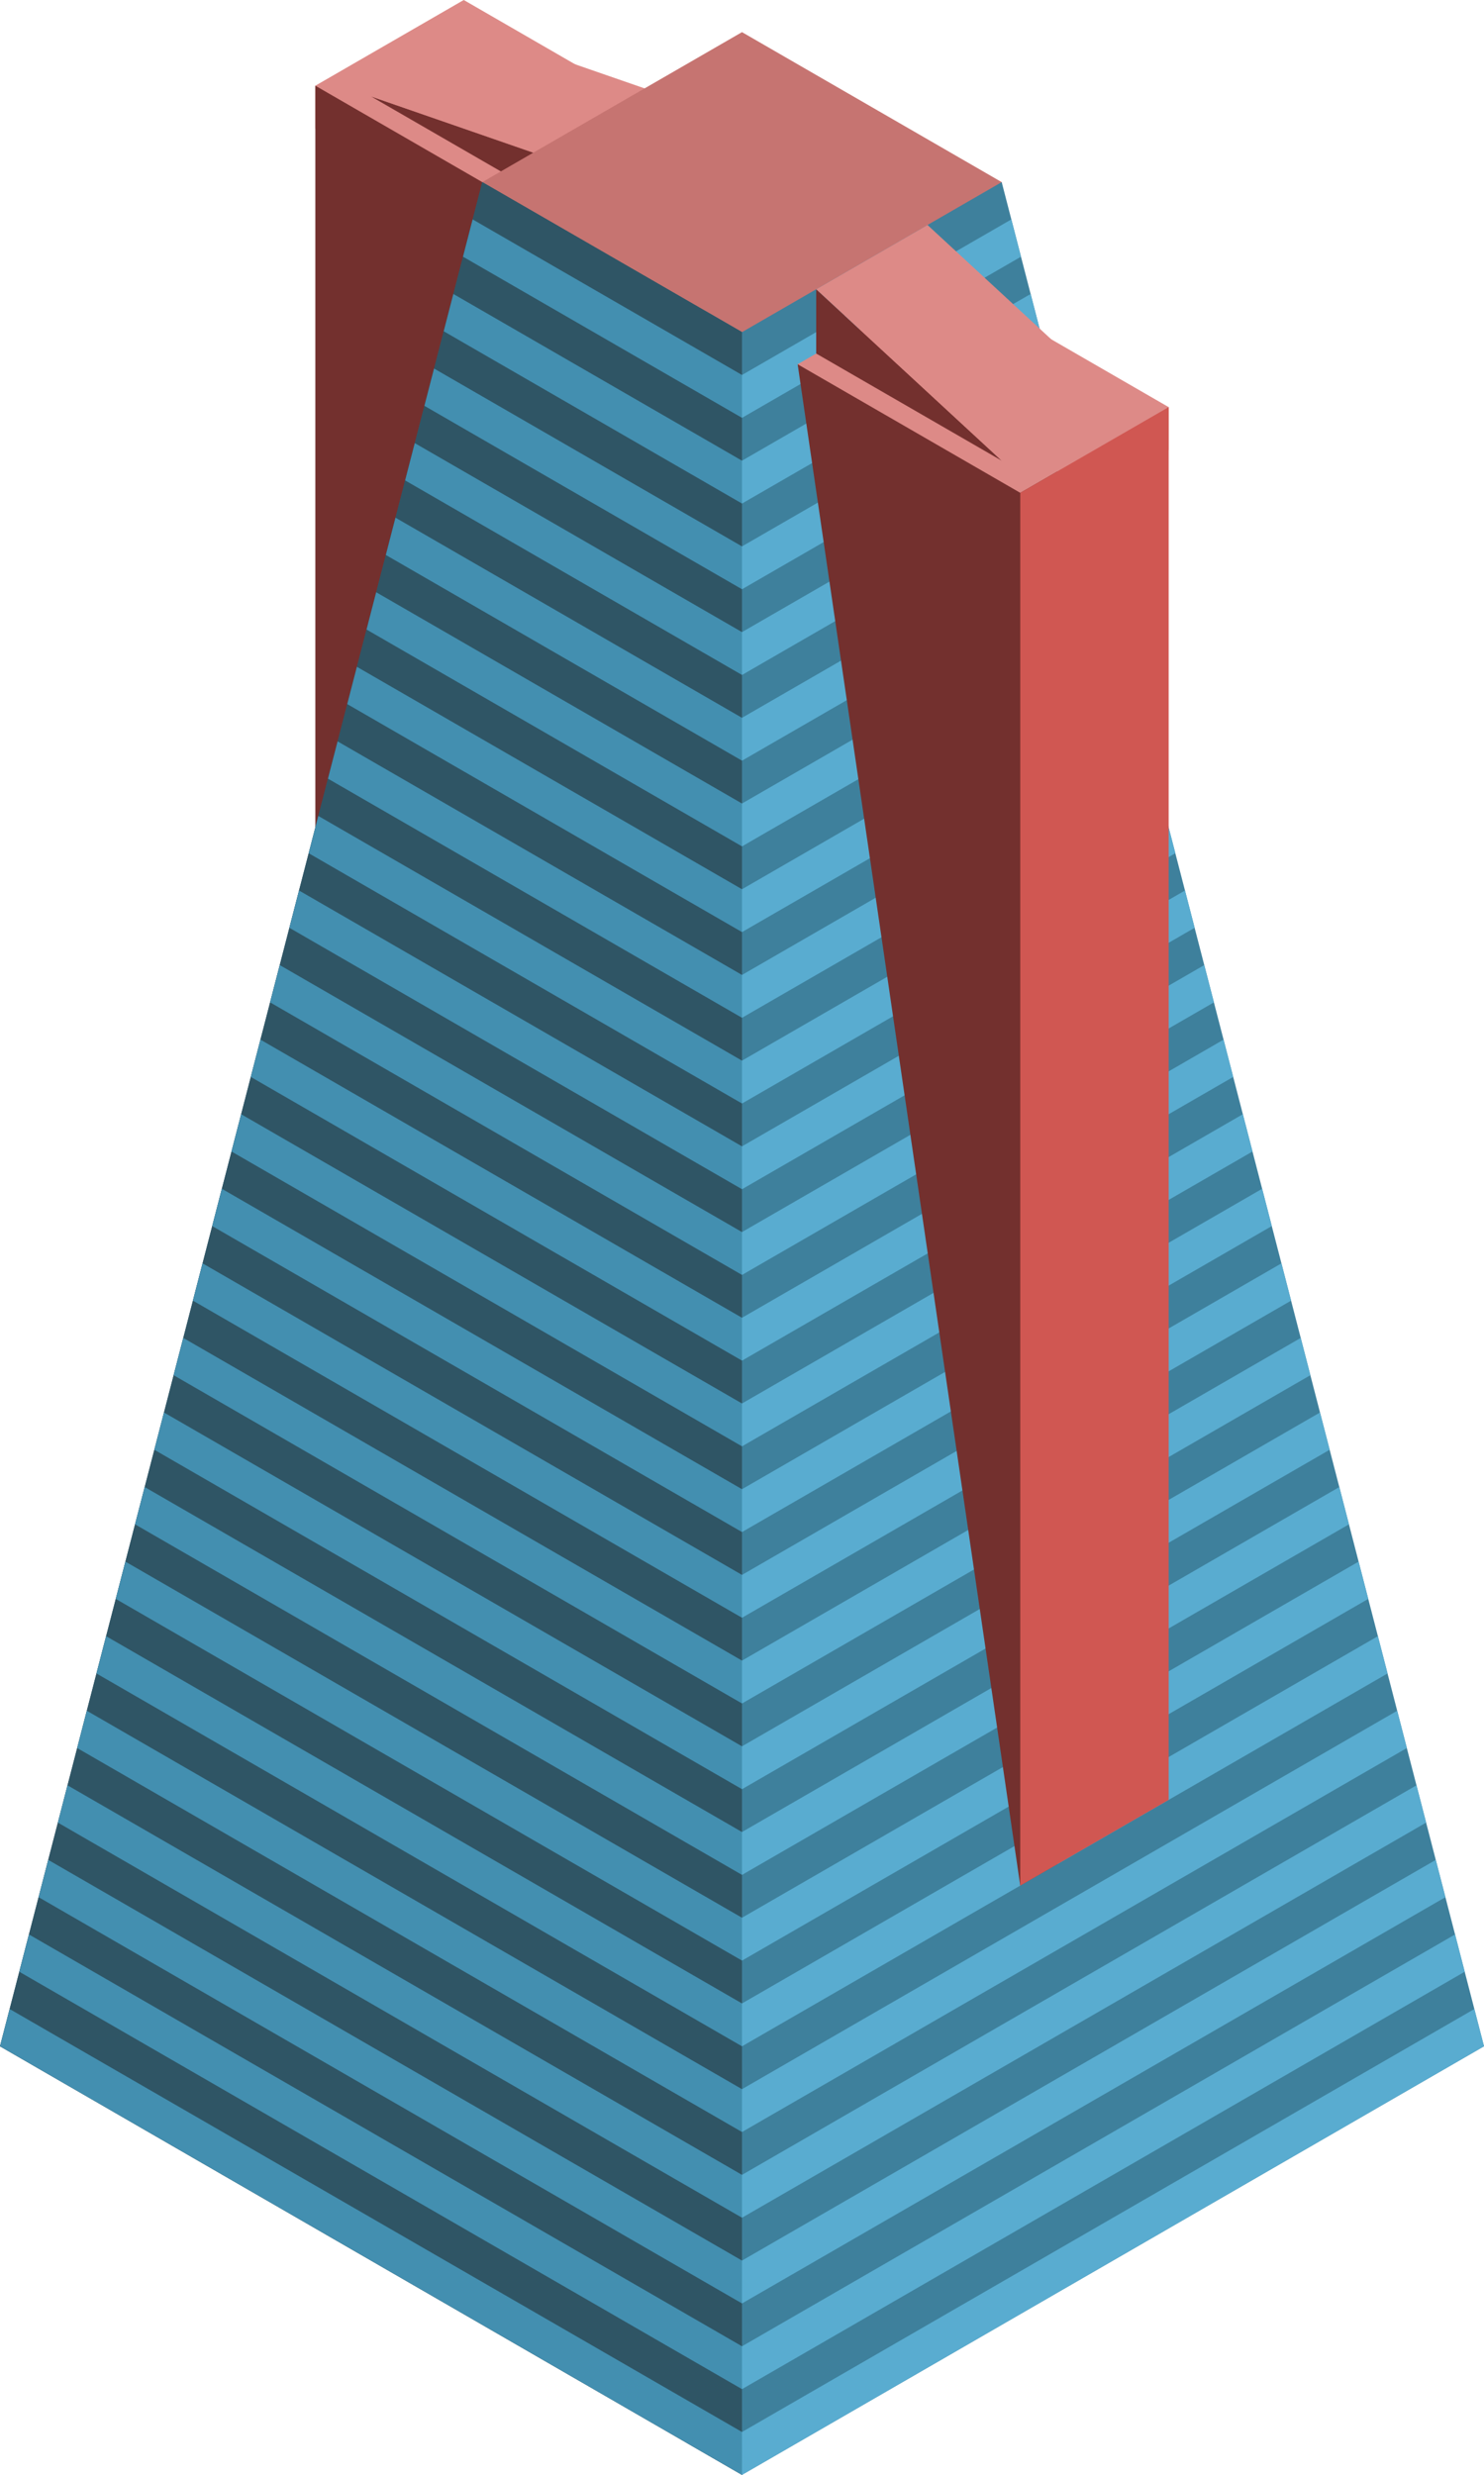 <svg id="Layer_1" data-name="Layer 1" xmlns="http://www.w3.org/2000/svg" viewBox="0 0 200 333.42">
  <defs>
    <style>
      .top-prim {
        fill: #dd8a87;
      }

      .exterior-L-prim {
        fill: #73302e;
      }

      .top-dark {
        fill: #c67471;
      }

      .curtain-R-prim-dark {
        fill: #3e809c;
      }

      .curtain-L-prim-dark {
        fill: #2f5565;
      }

      .curtain-R-prim-light {
        fill: #59acd0;
      }

      .exterior-R-prim {
        fill: #d05752;
      }

      .curtain-L-prim-light {
        fill: #438fb0;
      }
    </style>
  </defs>
  <title>Artboard 68</title>
  <g id="root">
    <path class="top-prim" d="M42.5,11.547v5.774l30,17.32,20-17.32L62.5,0Z"/>
    <path class="exterior-L-prim" d="M42.5,11.547V150.111l25-124.13Z"/>
    <path class="exterior-L-prim" d="M75,27.424V21.651L50,12.99Z"/>
    <path class="top-prim" d="M65,4.33l25,8.66L75,21.651,50,12.99Z"/>
    <path id="anchor_65_44.744__70" data-name="anchor_65_44.744 _70" class="top-dark" d="M65,30.311l35,20.207,35-20.207V24.537L100,4.33,65,24.537Z"/>
    <polygon class="curtain-R-prim-dark" points="100 333.42 92.5 329.09 95 41.858 100 44.745 135 24.537 200 275.685 100 333.42"/>
    <polygon class="curtain-L-prim-dark" points="100 333.42 100 44.745 65 24.537 0 275.685 100 333.42"/>
    <polygon class="curtain-R-prim-light" points="100 316.099 100 321.873 197.4 265.639 196.1 260.616 100 316.099"/>
    <polygon class="curtain-R-prim-light" points="100 223.723 100 229.497 176.6 185.272 175.3 180.249 100 223.723"/>
    <polygon class="curtain-R-prim-light" points="100 131.347 100 137.121 155.8 104.904 154.5 99.882 100 131.347"/>
    <polygon class="curtain-R-prim-light" points="100 293.005 100 298.779 192.2 245.547 190.9 240.524 100 293.005"/>
    <polygon class="curtain-R-prim-light" points="100 200.629 100 206.403 171.4 165.18 170.1 160.157 100 200.629"/>
    <polygon class="curtain-R-prim-light" points="100 108.253 100 114.027 150.6 84.813 149.3 79.79 100 108.253"/>
    <polygon class="curtain-R-prim-light" points="100 269.911 100 275.685 187 225.455 185.7 220.432 100 269.911"/>
    <polygon class="curtain-R-prim-light" points="100 177.535 100 183.309 166.2 145.088 164.9 140.065 100 177.535"/>
    <polygon class="curtain-R-prim-light" points="100 85.159 100 90.933 145.4 64.721 144.1 59.698 100 85.159"/>
    <polygon class="curtain-R-prim-light" points="100 246.817 100 252.591 181.8 205.363 180.5 200.341 100 246.817"/>
    <polygon class="curtain-R-prim-light" points="100 154.441 100 160.215 161 124.996 159.7 119.973 100 154.441"/>
    <polygon class="curtain-R-prim-light" points="100 62.065 100 67.839 140.2 44.629 138.9 39.606 100 62.065"/>
    <polygon class="curtain-R-prim-light" points="100 304.552 100 310.326 194.8 255.593 193.5 250.57 100 304.552"/>
    <polygon class="curtain-R-prim-light" points="100 212.176 100 217.95 174 175.226 172.7 170.203 100 212.176"/>
    <polygon class="curtain-R-prim-light" points="100 119.8 100 125.574 153.2 94.858 151.9 89.836 100 119.8"/>
    <polygon class="curtain-R-prim-light" points="100 281.458 100 287.232 189.6 235.501 188.3 230.478 100 281.458"/>
    <polygon class="curtain-R-prim-light" points="100 189.082 100 194.856 168.8 155.134 167.5 150.111 100 189.082"/>
    <polygon class="curtain-R-prim-light" points="100 96.706 100 102.48 148 74.767 146.7 69.744 100 96.706"/>
    <polygon class="curtain-R-prim-light" points="100 258.364 100 264.138 184.4 215.409 183.1 210.387 100 258.364"/>
    <polygon class="curtain-R-prim-light" points="100 165.988 100 171.762 163.6 135.042 162.3 130.019 100 165.988"/>
    <polygon class="curtain-R-prim-light" points="100 73.612 100 79.386 142.8 54.675 141.5 49.652 100 73.612"/>
    <polygon class="curtain-R-prim-light" points="100 327.646 100 333.42 200 275.684 198.7 270.662 100 327.646"/>
    <polygon class="curtain-R-prim-light" points="100 235.27 100 241.044 179.2 195.317 177.9 190.295 100 235.27"/>
    <polygon class="curtain-R-prim-light" points="100 142.894 100 148.668 158.4 114.95 157.1 109.928 100 142.894"/>
    <polygon class="curtain-R-prim-light" points="100 50.518 100 56.292 137.6 34.583 136.3 29.56 100 50.518"/>
    <path class="top-prim" d="M107.5,49.075l2.5,7.217,27.5,15.877,20-11.547V54.848l-30-17.32Z"/>
    <path class="exterior-L-prim" d="M137.5,66.395l5-2.886V251.147l-5,2.887-30-204.959Z"/>
    <path class="exterior-R-prim" d="M137.5,254.034l20-11.547V54.848l-20,11.547Z"/>
    <path class="exterior-L-prim" d="M135,62.065,110,38.971v8.66Z"/>
    <path class="top-prim" d="M125,30.311l25,23.094-15,8.66L110,38.971Z"/>
    <path class="curtain-L-prim-dark" d="M100,333.42V44.745L65,24.537,0,275.685Z"/>
    <polygon class="curtain-L-prim-light" points="2.6 265.639 100 321.873 100 316.099 3.9 260.616 2.6 265.639"/>
    <polygon class="curtain-L-prim-light" points="23.4 185.272 100 229.497 100 223.723 24.7 180.249 23.4 185.272"/>
    <polygon class="curtain-L-prim-light" points="44.2 104.904 100 137.121 100 131.347 45.5 99.882 44.2 104.904"/>
    <polygon class="curtain-L-prim-light" points="7.8 245.547 100 298.779 100 293.005 9.1 240.524 7.8 245.547"/>
    <polygon class="curtain-L-prim-light" points="28.6 165.18 100 206.403 100 200.629 29.9 160.157 28.6 165.18"/>
    <polygon class="curtain-L-prim-light" points="49.4 84.813 100 114.027 100 108.253 50.7 79.79 49.4 84.813"/>
    <polygon class="curtain-L-prim-light" points="13 225.455 100 275.685 100 269.911 14.3 220.432 13 225.455"/>
    <polygon class="curtain-L-prim-light" points="33.8 145.088 100 183.309 100 177.535 35.1 140.065 33.8 145.088"/>
    <polygon class="curtain-L-prim-light" points="54.6 64.721 100 90.933 100 85.159 55.9 59.698 54.6 64.721"/>
    <polygon class="curtain-L-prim-light" points="18.2 205.363 100 252.591 100 246.817 19.5 200.341 18.2 205.363"/>
    <polygon class="curtain-L-prim-light" points="39 124.996 100 160.215 100 154.441 40.3 119.973 39 124.996"/>
    <polygon class="curtain-L-prim-light" points="59.8 44.629 100 67.839 100 62.065 61.1 39.606 59.8 44.629"/>
    <polygon class="curtain-L-prim-light" points="5.2 255.593 100 310.326 100 304.552 6.5 250.57 5.2 255.593"/>
    <polygon class="curtain-L-prim-light" points="26 175.226 100 217.95 100 212.176 27.3 170.203 26 175.226"/>
    <polygon class="curtain-L-prim-light" points="46.8 94.858 100 125.574 100 119.8 48.1 89.836 46.8 94.858"/>
    <polygon class="curtain-L-prim-light" points="10.4 235.501 100 287.232 100 281.458 11.7 230.478 10.4 235.501"/>
    <polygon class="curtain-L-prim-light" points="31.2 155.134 100 194.856 100 189.082 32.5 150.111 31.2 155.134"/>
    <polygon class="curtain-L-prim-light" points="52 74.767 100 102.48 100 96.706 53.3 69.744 52 74.767"/>
    <polygon class="curtain-L-prim-light" points="15.6 215.409 100 264.138 100 258.364 16.9 210.387 15.6 215.409"/>
    <polygon class="curtain-L-prim-light" points="36.4 135.042 100 171.762 100 165.988 37.7 130.019 36.4 135.042"/>
    <polygon class="curtain-L-prim-light" points="57.2 54.675 100 79.386 100 73.612 58.5 49.652 57.2 54.675"/>
    <polygon class="curtain-L-prim-light" points="0 275.684 100 333.42 100 327.646 1.3 270.662 0 275.684"/>
    <polygon class="curtain-L-prim-light" points="20.8 195.317 100 241.044 100 235.27 22.1 190.295 20.8 195.317"/>
    <polygon class="curtain-L-prim-light" points="41.6 114.95 100 148.668 100 142.894 42.9 109.928 41.6 114.95"/>
    <polygon class="curtain-L-prim-light" points="62.4 34.583 100 56.292 100 50.518 63.7 29.56 62.4 34.583"/>
  </g>
</svg>
